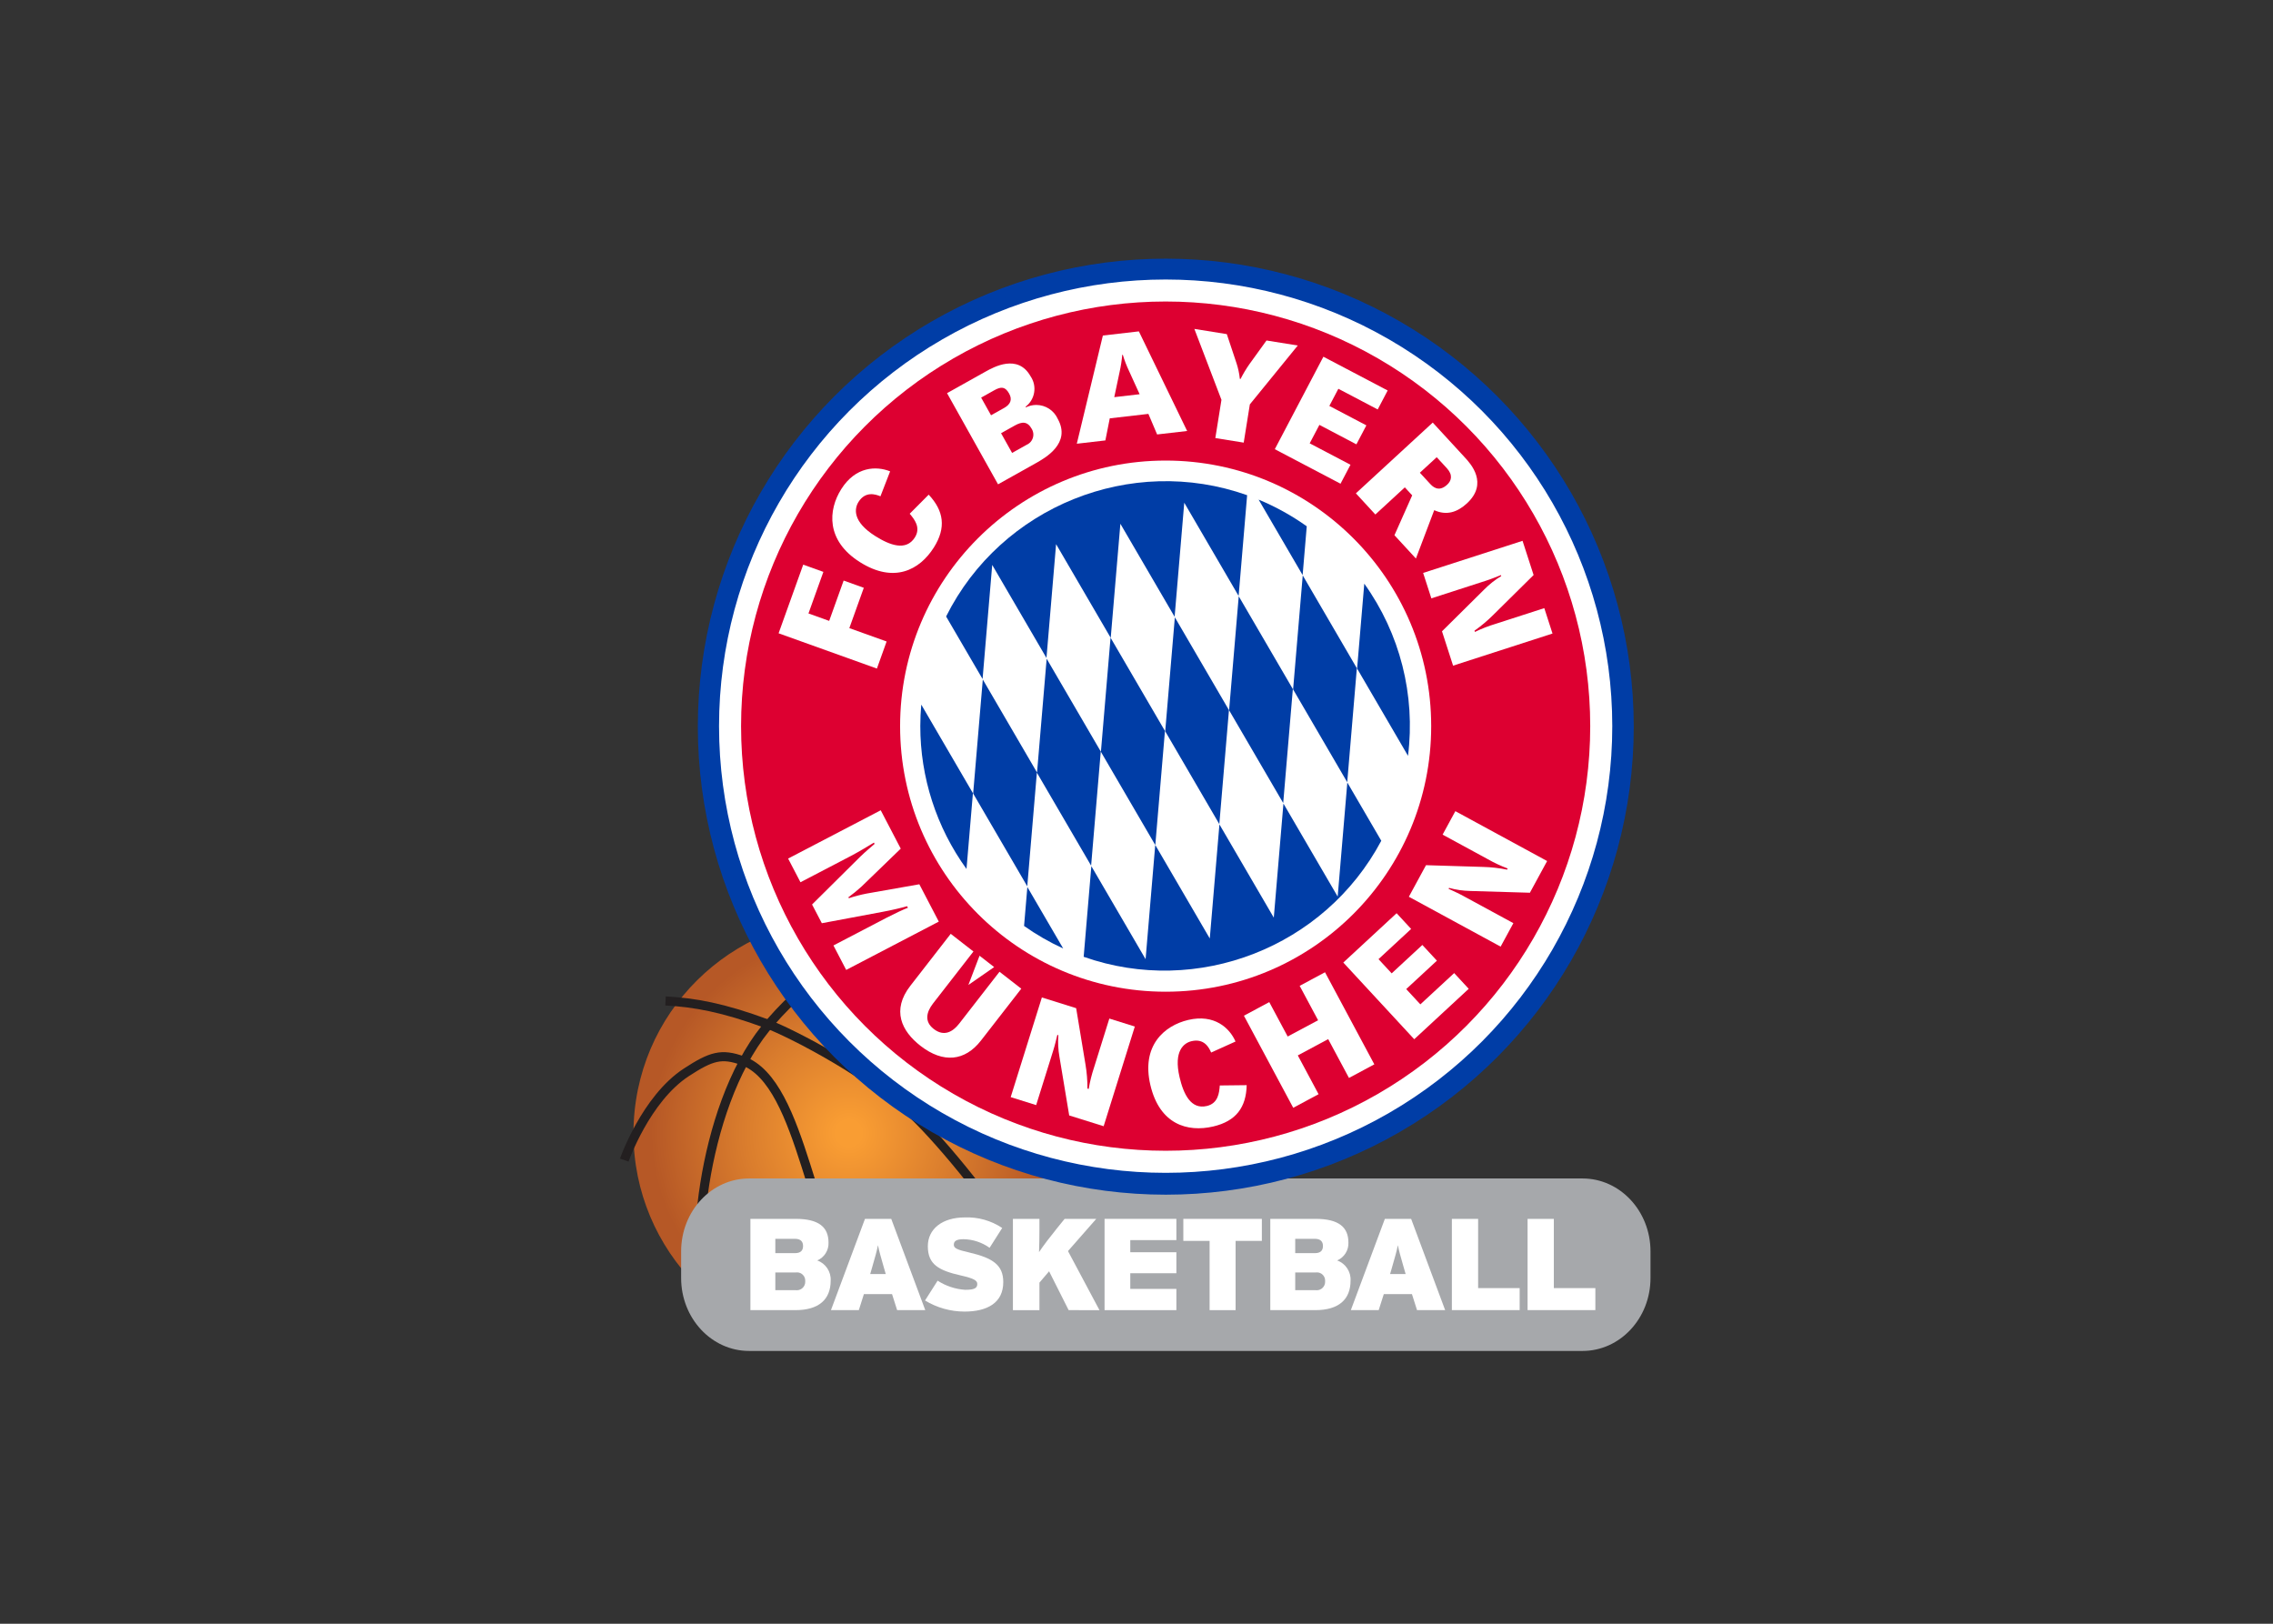 <svg clip-rule="evenodd" fill-rule="evenodd" stroke-miterlimit="3.864" viewBox="0 0 560 400" xmlns="http://www.w3.org/2000/svg" xmlns:xlink="http://www.w3.org/1999/xlink"><rect x="0" y="0" width="560" height="400" fill="#333333" stroke="none"/><radialGradient id="a" cx="0" cy="0" gradientTransform="matrix(2.412 46.098 -46.098 2.412 46.163 187.556)" gradientUnits="userSpaceOnUse" r="1"><stop offset="0" stop-color="#f99d33"/><stop offset=".06" stop-color="#f99d33"/><stop offset=".48" stop-color="#da7d2d"/><stop offset=".92" stop-color="#b65826"/><stop offset="1" stop-color="#b65826"/></radialGradient><g transform="matrix(1.149 0 0 1.149 152.743 63.718)"><circle cx="46.163" cy="187.556" fill="url(#a)" r="46.159" transform="matrix(.052 -.999 .999 .052 -140.697 223.853)"/><path d="m65.649 144.539c-16.435-.341-30.596 12.17-37.329 20.527-13.994 17.379-16.58 51.66-12.241 59.551" fill="none" stroke="#231f20" stroke-width="1.95" transform="translate(2.853)"/><path d="m6.915 159.147c6.166.324 12.359 1.426 21.719 4.896 4.911 1.819 22.943 10.951 32.589 20.69 6.993 7.051 19.408 22.345 23.394 31.504" fill="none" stroke="#231f20" stroke-width="1.95" transform="translate(2.853)"/><path d="m35.77 141.34c-4.487 4.826-3.314 13.572.593 14.917 4.129 1.426 6.563 2.268 9.772 2.434 7.563.397 11.043-2.128 18.348-1.745 11.125.582 20.578 2.006 26.873 9.746" fill="none" stroke="#231f20" stroke-width="1.95" transform="translate(2.853)"/><path d="m-1.934 193.266s4.603-13.131 13.312-18.813c5.332-3.478 7.543-4.142 12.09-2.488 13.212 4.791 14.461 38.555 25.404 49.829 4.643 4.785 10.52 8.735 16.494 9.053" fill="none" stroke="#231f20" stroke-width="1.95" transform="translate(2.853)"/><path d="m218.114 218.554c0 8.634-6.524 15.633-14.573 15.633h-178.709c-8.049 0-14.573-6.999-14.573-15.633v-5.714c0-8.636 6.524-15.633 14.573-15.633h178.709c8.049 0 14.573 6.997 14.573 15.633z" fill="#a6a8ab" fill-rule="nonzero" transform="translate(2.853)"/><path d="m34.768 225.438h-9.654v-19.571h9.712c5 0 7.038 1.818 7.038 5.088.07 1.651-.894 3.181-2.414 3.83 1.811.643 2.988 2.417 2.875 4.335 0 3.996-2.499 6.318-7.557 6.318zm-.114-15.294h-4.195v3.076h4.195c1.293 0 1.751-.614 1.751-1.537 0-.867-.43-1.539-1.751-1.539zm.23 7.215h-4.425v3.801h4.396c.073.009.147.014.221.014.984 0 1.795-.81 1.795-1.795 0-.049-.002-.098-.006-.147.004-.047.006-.094.006-.142 0-.959-.79-1.748-1.749-1.748-.079 0-.159.006-.238.017z" fill="#fff" fill-rule="nonzero" transform="translate(2.853)"/><path d="m56.577 225.438-1.093-3.439h-6.034l-1.09 3.439h-5.976l7.297-19.571h5.631l7.297 19.571zm-2.816-9.031c-.718-2.517-1.034-3.579-1.293-4.893-.258 1.314-.574 2.404-1.292 4.893l-.374 1.286h3.332z" fill="#fff" fill-rule="nonzero" transform="translate(2.853)"/><path d="m71.03 225.746c-2.988-.003-5.92-.825-8.475-2.376l2.701-4.25c1.765 1.142 3.792 1.816 5.889 1.957 1.983 0 2.615-.336 2.615-1.258 0-.727-.719-1.175-3.418-1.791-4.856-1.091-7.184-2.375-7.184-6.29 0-3.689 3.075-6.178 7.93-6.178 2.844-.112 5.651.681 8.016 2.263l-2.702 4.251c-1.636-1.169-3.591-1.813-5.602-1.845-1.666 0-2.068.502-2.068 1.202 0 .726.718 1.062 3.304 1.648 5.056 1.176 7.298 2.686 7.298 6.348 0 4.475-3.477 6.319-8.304 6.319z" fill="#fff" fill-rule="nonzero" transform="translate(2.853)"/><path d="m93.353 225.438-4.194-8.33-2.068 2.43v5.9h-5.689v-19.571h5.688v2.293c0 1.648-.029 3.41-.086 4.838.832-1.288 2.585-3.551 3.877-5.143l1.61-1.988h6.78l-6.062 6.906 6.752 12.665z" fill="#fff" fill-rule="nonzero" transform="translate(2.853)"/><path d="m101.053 225.438v-19.571h15.398v4.557h-9.883v2.6h9.883v4.503h-9.883v3.355h9.883v4.556z" fill="#fff" fill-rule="nonzero" transform="translate(2.853)"/><path d="m129.15 210.591v14.847h-5.573v-14.847h-5.633v-4.724h16.837v4.724z" fill="#fff" fill-rule="nonzero" transform="translate(2.853)"/><path d="m146.244 225.438h-9.655v-19.571h9.714c4.999 0 7.038 1.818 7.038 5.088.069 1.651-.895 3.18-2.413 3.83 1.809.644 2.985 2.418 2.871 4.335 0 3.996-2.497 6.318-7.555 6.318zm-.114-15.294h-4.194v3.076h4.194c1.293 0 1.751-.614 1.751-1.537 0-.867-.431-1.539-1.751-1.539zm.231 7.215h-4.425v3.801h4.395c.074.01.148.014.222.014.985 0 1.795-.81 1.795-1.795 0-.049-.002-.098-.006-.147.004-.047.006-.094.006-.141 0-.959-.79-1.749-1.749-1.749-.08 0-.16.006-.238.017z" fill="#fff" fill-rule="nonzero" transform="translate(2.853)"/><path d="m168.053 225.438-1.091-3.439h-6.034l-1.094 3.439h-5.974l7.297-19.571h5.632l7.296 19.571zm-2.816-9.031c-.718-2.517-1.035-3.579-1.294-4.893-.256 1.314-.574 2.404-1.292 4.893l-.374 1.286h3.332z" fill="#fff" fill-rule="nonzero" transform="translate(2.853)"/><path d="m175.523 225.438v-19.571h5.631v14.847h8.905v4.724z" fill="#fff" fill-rule="nonzero" transform="translate(2.853)"/><path d="m191.756 225.438v-19.571h5.63v14.847h8.906v4.724z" fill="#fff" fill-rule="nonzero" transform="translate(2.853)"/><circle cx="117.035" cy="100.343" fill="#003da6" r="99.227" stroke="#003da6" stroke-miterlimit="4" stroke-width="2.23"/><circle cx="117.007" cy="100.236" fill="#fff" r="94.874" stroke="#fff" stroke-miterlimit="4" stroke-width="1.78"/><circle cx="117.004" cy="100.228" fill="#dd0031" r="91.039"/><path d="m31.159 80.321 5.28-14.714 4.323 1.549-3.198 8.913 4.441 1.593 3.102-8.645 4.322 1.551-3.102 8.644 7.993 2.868-2.081 5.805z" fill="#fff" fill-rule="nonzero" transform="translate(2.853)"/><path d="m63.342 50.6c3.244 3.461 3.789 7.08 1.102 11.335-3.041 4.813-8.537 7.744-15.85 3.125-7.317-4.618-6.832-11.158-3.994-15.655 3.074-4.867 7.539-4.986 10.474-3.802l-2.075 5.349c-1.057-.445-3.222-1.141-4.7 1.198-.89 1.41-1.354 4.207 3.595 7.33 3.111 1.964 6.6 3.274 8.481.296 1.344-2.129-.104-3.9-1.103-5.087z" fill="#fff" fill-rule="nonzero" transform="translate(2.853)"/><path d="m67.278 28.838 8.263-4.625c1.701-.952 6.916-3.871 9.652 1.016 1.434 2.097.956 4.99-1.078 6.513l.078.138c.691-.339 1.45-.515 2.219-.515 1.981 0 3.785 1.167 4.599 2.972 2.935 5.242-2.693 8.393-4.724 9.528l-8.071 4.519zm12.231 3.176c1.345-.753 1.82-1.774 1.082-3.093-.845-1.51-1.719-1.524-3.201-.696l-2.801 1.567 2.12 3.789zm4.847 7.886c.866-.373 1.431-1.23 1.431-2.173 0-.429-.117-.849-.337-1.216-.936-1.675-2.088-1.607-3.68-.716l-2.909 1.629 2.365 4.228z" fill="#fff" fill-rule="nonzero" transform="translate(2.853)"/><path d="m118.76 36.948-6.437.742-1.872-4.408-8.282.956-.942 4.733-6.126.708 5.589-23.196 7.719-.891zm-10.188-7.882-2.291-5.026c-.523-1.108-.962-2.254-1.314-3.428l-.125.016c-.104 1.226-.292 2.443-.562 3.644l-1.148 5.421z" fill="#fff" fill-rule="nonzero" transform="translate(2.853)"/><path d="m126.118 30.266-5.809-15.203 6.957 1.116 2.085 6.26c.355 1.081.592 2.198.709 3.331l.152.024c.552-1.088 1.179-2.137 1.875-3.139l3.689-5.111 6.706 1.077-10.276 12.622-1.315 8.2-6.087-.978z" fill="#fff" fill-rule="nonzero" transform="translate(2.853)"/><path d="m147.974 21.024 13.784 7.241-2.136 4.066-8.438-4.433-1.931 3.675 7.937 4.17-2.136 4.066-7.935-4.169-2.08 3.955 8.746 4.593-2.137 4.065-14.09-7.402z" fill="#fff" fill-rule="nonzero" transform="translate(2.853)"/><path d="m171.422 35.144 6.944 7.547c1.152 1.249 5.051 5.482.376 9.787-2.06 1.897-4.361 2.648-7.004 1.448l-3.925 10.368-4.602-4.998 3.803-8.549-1.577-1.713-6.319 5.819-4.174-4.538zm-2.761 10.752 2.132 2.313c.532.579 1.83 1.991 3.707.265.948-.873 1.287-2.084-.075-3.567l-2.152-2.336z" fill="#fff" fill-rule="nonzero" transform="translate(2.853)"/><path d="m190.678 60.496 2.372 7.334-8.696 8.596c-1.229 1.224-2.56 2.34-3.98 3.337l.086.268c1.428-.696 2.911-1.275 4.433-1.731l10.449-3.374 1.76 5.449-21.317 6.886-2.378-7.364 9.068-8.98c1.088-1.102 2.31-2.064 3.636-2.863l-.067-.209c-1.087.417-1.987.808-3.243 1.215l-11.676 3.772-1.762-5.45z" fill="#fff" fill-rule="nonzero" transform="translate(2.853)"/><circle cx="117.004" cy="100.228" fill="#fff" r="56.939"/><circle cx="116.991" cy="100.223" fill="#fff" r="53.01"/><circle cx="116.992" cy="100.222" fill="#fff" r="52.48"/><g fill-rule="nonzero"><path d="m132.676 72.38-2.067 24.44 11.603 19.898 2.067-24.438z" fill="#003da6"/><path d="m118.977 76.894-2.066 24.439 11.602 19.9 2.067-24.44z" fill="#003da6"/><path d="m146.4 67.91-2.065 24.439 11.603 19.9 2.065-24.439z" fill="#003da6"/><path d="m155.204 87.879 10.915 18.716c1.63-13.042-1.72-26.23-9.377-36.913z" fill="#003da6" transform="translate(2.853)"/><path d="m153.107 112.313-2.068 24.459-11.63-19.946-2.068 24.46-11.657-19.99-2.068 24.46-11.681-20.032 2.068-24.461-11.629-19.941 2.071-24.482 11.631 19.945 2.067-24.459 11.657 19.991 1.825-21.601c-24.875-8.838-52.743 2.388-64.546 26.001l7.818 13.406 2.068-24.46 11.633 19.948 2.063-24.401 11.68 20.032-2.069 24.482-11.633-19.949-2.063 24.403-11.629-19.948-2.068 24.44 11.601 19.898 2.061-24.375 11.632 19.946 2.067-24.461 11.682 20.033-2.069 24.481-11.631-19.947-1.646 19.438c24.39 8.594 51.679-2.046 63.814-24.881z" fill="#003da6" transform="translate(2.853)"/><path d="m134.087 51.661 9.438 16.186.883-10.466c-3.214-2.289-6.676-4.208-10.321-5.72z" fill="#003da6" transform="translate(2.853)"/><path d="m92.186 147.903-7.687-13.183-.706 8.349c2.642 1.868 5.451 3.486 8.393 4.833z" fill="#003da6" transform="translate(2.853)"/><path d="m72.825 114.6-11.074-18.989c-.129 1.506-.209 3.027-.209 4.566-.014 11.012 3.455 21.752 9.908 30.676z" fill="#003da6" transform="translate(2.853)"/><path d="m53.059 118.266 4.291 8.226-8.442 8.163c-.888.806-1.819 1.565-2.789 2.272l.101.195c1.248-.412 2.52-.745 3.81-.996l11.306-1.994 4.175 8.005-19.856 10.358-2.735-5.245 11.434-5.962c1.478-.773 3.696-1.823 4.536-2.119l-.175-.335c-.853.269-3.571.907-5.227 1.201l-13.055 2.447-2.096-4.015 10.334-10.251c1.01-.988 2.438-2.194 3.076-2.739l-.145-.278c-.724.448-3.231 1.967-4.847 2.811l-10.905 5.688-2.648-5.077z" fill="#fff" transform="translate(2.853)"/><path d="m87.612 158.398 7.352 2.3 1.997 12.059c.29 1.71.431 3.441.422 5.175l.272.083c.258-1.567.642-3.11 1.148-4.614l3.276-10.477 5.463 1.708-6.683 21.372-7.386-2.309-2.094-12.584c-.271-1.525-.35-3.077-.235-4.622l-.21-.066c-.288 1.13-.489 2.09-.883 3.348l-3.662 11.707-5.462-1.709z" fill="#fff" transform="translate(2.853)"/><path d="m131.527 177.202c-.111 4.744-2.257 7.704-7.158 8.855-5.541 1.304-11.511-.458-13.492-8.876-1.98-8.42 2.948-12.746 8.121-13.964 5.603-1.316 8.871 1.729 10.136 4.629l-5.23 2.361c-.442-1.061-1.496-3.076-4.191-2.438-1.622.38-3.912 2.05-2.573 7.745.843 3.582 2.412 6.961 5.844 6.154 2.449-.577 2.656-2.854 2.777-4.401z" fill="#fff" transform="translate(2.853)"/><path d="m130.935 162.31 5.436-2.912 3.949 7.376 6.519-3.49-3.95-7.376 5.435-2.911 10.574 19.747-5.439 2.909-4.455-8.319-6.515 3.489 4.454 8.319-5.435 2.911z" fill="#fff" transform="translate(2.853)"/><path d="m152.245 150.914 11.43-10.576 3.115 3.372-6.994 6.473 2.821 3.048 6.579-6.088 3.121 3.37-6.581 6.09 3.032 3.276 7.252-6.707 3.118 3.372-11.683 10.811z" fill="#fff" transform="translate(2.853)"/><path d="m166.3 136.81 3.678-6.771 12.217.373c1.733.045 3.46.24 5.16.583l.135-.249c-1.488-.555-2.929-1.23-4.309-2.018l-9.645-5.24 2.732-5.03 19.679 10.691-3.694 6.797-12.754-.376c-1.548-.03-3.086-.252-4.579-.663l-.104.195c1.053.5 1.954.882 3.116 1.513l10.779 5.854-2.733 5.032z" fill="#fff" transform="translate(2.853)"/><path d="m68.068 144.757 4.869 3.787-8.649 11.127c-1.448 1.863-1.911 3.895.126 5.477 2.187 1.701 4.073.656 5.463-1.133l8.649-11.127 4.67 3.629-8.65 11.128c-3.436 4.423-8.107 4.896-12.952 1.131-4.073-3.166-6.249-7.648-2.176-12.888z" fill="#fff" transform="translate(2.853)"/><path d="m80.234 151.886-5.527 3.831 2.392-6.265z" fill="#fff"/></g></g></svg>